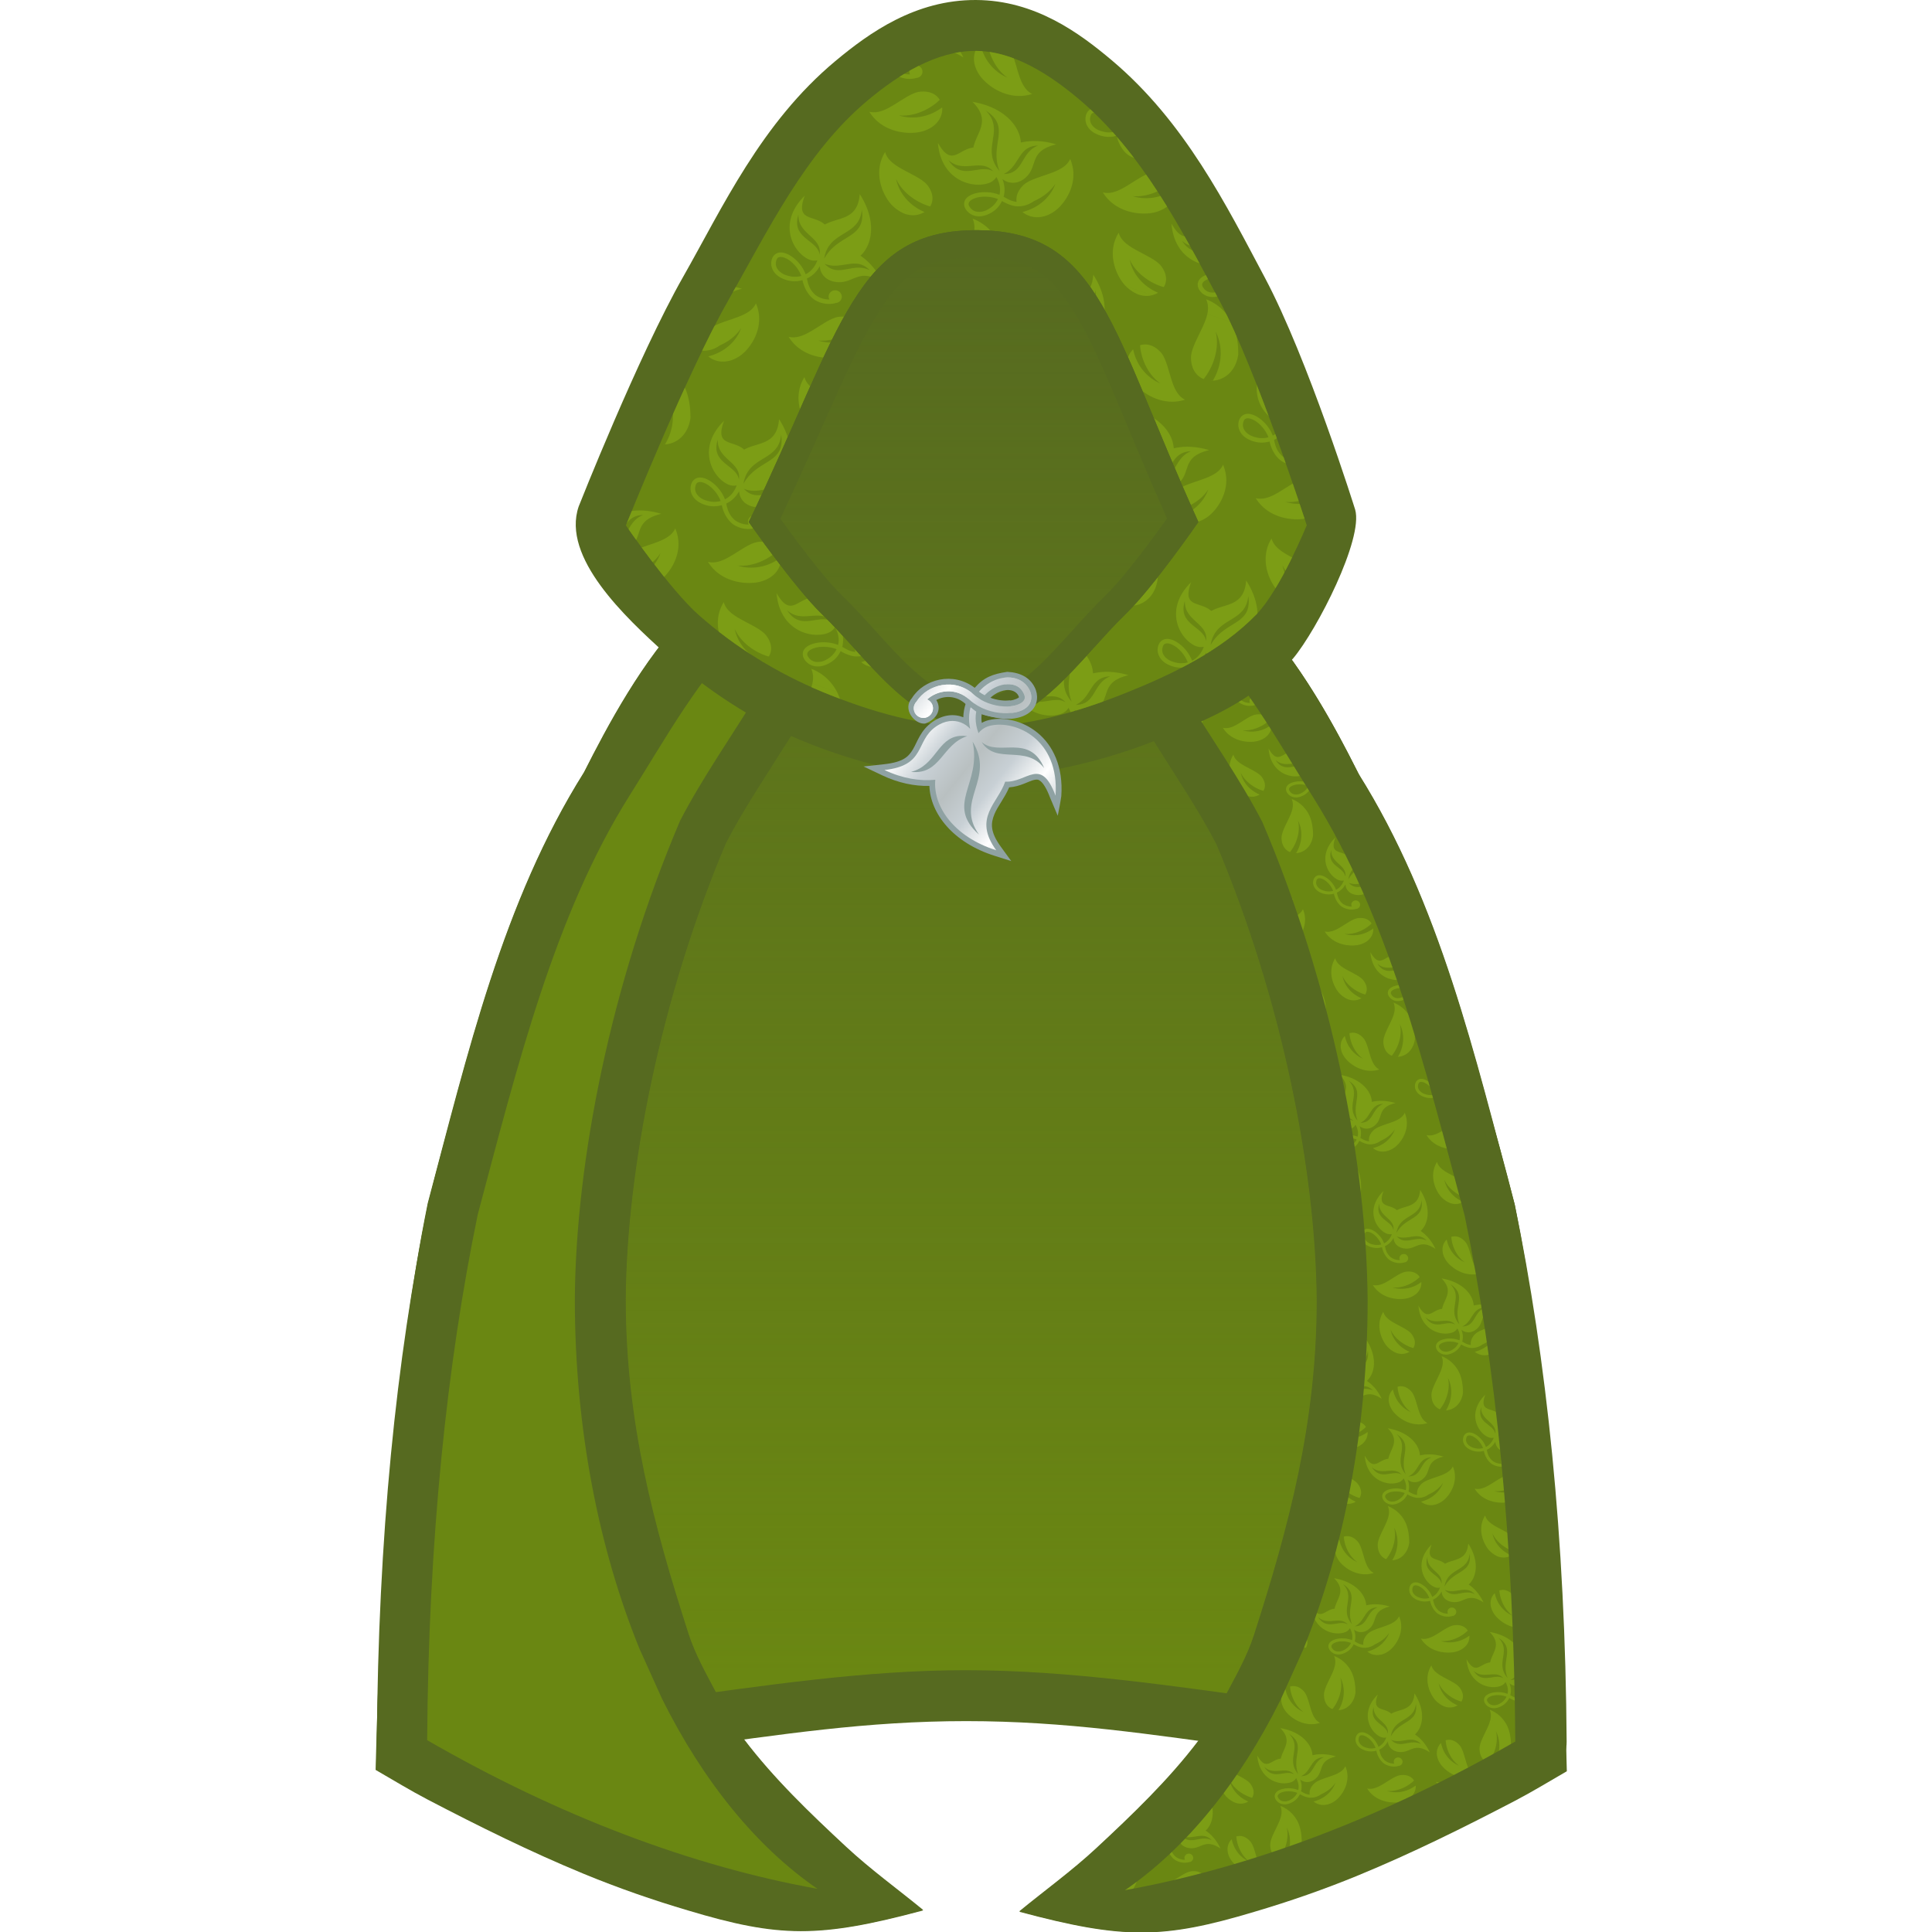 <svg height="500" viewBox="0 0 500 500" width="500" xmlns="http://www.w3.org/2000/svg" xmlns:xlink="http://www.w3.org/1999/xlink"><linearGradient id="a"><stop offset="0" stop-color="#566a20"/><stop offset="1" stop-color="#566a20" stop-opacity="0"/></linearGradient><pattern id="b" patternTransform="matrix(.055 .019 -.019 .053 -193.021 324.264)" xlink:href="#c"/><pattern id="c" patternTransform="matrix(.088 .047 -.047 .088 472.929 219.45)" xlink:href="#d"/><pattern id="d" patternTransform="matrix(.1 0 0 .1 684.793 172.84)" xlink:href="#e"/><pattern id="e" height="1000" patternUnits="userSpaceOnUse" width="1000"><path d="m104.88 437.101c14.105-3.375 27.985-9.647 40.479-18.672 17.121 29.8 46.651 55.242 75.311 61.759 29.226 6.154 60.168-.066 82.965-17.009 6.97-3.187 12.526-9.347 14.661-17.327 3.796-14.19-4.625-28.761-18.818-32.556-14.191-3.795-28.796 4.619-32.591 18.808-2.593 9.692.544 19.551 7.299 26.045-18.334 7.011-39.994 7.781-59.915.986-29.128-12.865-41.11-31.109-54.296-53.259 16.061-16.394 28.08-38.629 32.237-66.703 7.533 19.288 23.443 35.254 46.117 40.793 11.942 2.914 25.752 2.946 41.206-.949 67.033-16.889 62.751-90.347 174.952-60.526-38.123-40.183-81.142-64.844-121.474-75.789 32.516-65.127 9.749-165.296-87.052-242.686 28.6 107.284-50.824 119.428-91.452 168.11-55.885-24.838-117.145 30.681-115.986-86.384-66.535 141.62 27.024 235.315 98.387 245.651 14.372 2.081 27.325-.939 38.169-7.485-.486 31.405-10.713 54.652-25.782 70.985-21.234-26.3-51.686-44.429-79.63-51.793-17.88-4.709-35.009-5.321-48.835 1.172-13.828 6.497-22.452 21.826-20.578 40.651 2.368 23.778 17.432 41.544 37.093 50.832 20.601 9.784 47.791 9.889 67.533 5.345zm-59.549-22.263c-15.005-7.088-24.753-18.538-26.469-35.764-1.33-13.355 2.358-18.336 9.933-21.893 7.572-3.556 20.927-4.013 36.134-.007 23.993 6.321 51.634 23.189 70.23 46.175-10.64 7.556-22.521 12.692-34.607 15.585-20.183 3.233-37.77 4.061-55.221-4.095zm161.721-91.361c73.533 4.382 107.138-74.309 180.674-36.327-70.488-8.567-101.623 60.955-161.196 44.413-6.164-1.71-12.631-4.353-19.478-8.086zm-8.328-19.531c-22.349-119.869 105.213-133.348 76.173-246.194 57.723 112.575-58.22 127.968-76.174 246.194zm-23.053-10.207c-28.882-55.685-132.02-23.9-135.265-129.315 23.955 80.469 121.156 55.557 135.266 129.315zm558.317-293.739c2.108 17.373 1.483 35.851-.024 54.591-4.176 51.884-14.58 106.491-2.44 140.379 11.396 31.808 29.667 50.7 49.939 59.988 8.72 3.997 17.9 6.209 27.185 6.781 22.194-65.071 17.46-148.115-19.06-204.242 48.351 48.224 71.188 121.044 56.435 197.368l-8.78 3.529c2.723-.808 5.42-1.763 8.093-2.842 41.782-16.867 75.973-66.24 61.748-138.627-16.028-46.745-38.302-88.475-66.952-116.915zm106.144 999.827c-32.421-31.208-75.627-54.791-130.451-57.161l.001-.002c15.211 18.254 21.669 35.846 24.306 57.154zm-235.779-523.677c-17.4.12-35.694 1.765-54.764 5.134 99.459 49.385 56.123 117.033 65.85 179.685-55.562 25.55-54.327 108.207-141.477 30.021 62.413 143.484 194.568 135.127 249.462 88.379 11.055-9.415 17.341-21.134 19.587-33.599 23.264 21.106 33.969 44.137 36.282 66.237-33.775-1.429-67.502 9.46-91.488 25.575-15.345 10.313-27.117 22.768-31.372 37.436-4.254 14.672 1.562 31.27 16.937 42.296 19.421 13.926 42.712 14.352 62.672 5.725 20.786-9.211 39.262-29.851 48.616-47.168 6.781-12.818 11.238-27.38 12.713-42.72 22.294 4.592 46.093 6.052 65.319.113 23.877-7.659 43.685-23.729 56.631-43.616 28.461-27.48 50.249-62.168 57.838-98.049.076 59.634-30.63 118.664-86.623 156.875 31.846 12.936 75.306 6.839 109.462-31.81v-242.594c-.113-.128-.226-.255-.34-.383-.841 12.096-4.639 23.522-10.56 33.898-10.353 18.136-26.448 33.749-43.876 48.582-34.855 29.664-75.055 57.145-88.31 85.202-12.555 26.578-12.883 49.242-6.185 67.27.986 2.654 2.183 5.178 3.473 7.639-23.165 5.382-37.053 1.258-56.602-2.39-1.704-22.885-10.466-46.594-28.804-68.256 19.46 7.083 41.96 5.684 61.094-7.68 10.076-7.041 19.22-17.387 26.501-31.562 31.589-61.478-26.405-106.779 70.094-171.318-55.355 2.081-102.288 18.09-137.145 41.14-23.148-56.89-91.025-100.708-184.986-100.062zm7.705 21.541c122.667 31.016 57.653 128.225 134.583 219.786-104.782-62.39-30.655-167.059-134.583-219.786zm246.796 66.803c-52.988 47.259-21.341 116.549-73.109 150.347-5.356 3.498-11.612 6.609-18.937 9.283 51.855-52.31 14.955-129.51 92.046-159.63zm-858.855 9.606v242.596c4.242-4.8 8.339-10.103 12.254-15.932 16.418-24.451 31.558-67.287 30.812-112.853-.632-38.539-12.179-78.919-43.065-113.811zm689.049 144.29c11.111-.158 22.569 2.505 34.702 9.652-60.895-15.095-105.143 83.329-186.452 16.143 61.956 28.569 103.602-25.109 151.75-25.796zm90.261 112.458c-1.352 12.978-5.343 25.29-11.152 36.274-10.062 17.173-21.928 31.046-39.546 38.752-15.234 6.584-30.271 6.34-44.341-3.749-10.908-7.822-12.214-13.88-9.883-21.916 2.33-8.033 10.809-18.361 23.861-27.131 20.593-13.838 51.516-23.45 81.06-22.23zm-13.295-462.104c-37.118 28.575-78.407 37.307-117.041 35.189-45.507-2.496-87.17-20.655-110.39-38.768-50.115-39.09-55.98-90.091-38.924-124.762 34.128 58.552 90.822 93.369 150.312 97.529-56.113-16.112-106.674-67.844-129.559-123.314 6.439-4.967 13.757-8.762 21.801-11.115 18.462-5.397 41.078-3.429 66.696 10.983 27.04 15.214 51.573 57.251 78.682 94.122 13.552 18.436 27.964 35.598 45.32 47.212 9.935 6.648 21.087 11.224 33.103 12.923zm-595.98 292.615c35.857 30.143 76.732 40.639 115.422 40.182 45.572-.54 87.977-16.894 111.953-33.993 51.748-36.902 59.798-87.604 44.247-122.976-36.611 57.032-94.748 89.384-154.362 90.986 56.754-13.688 109.49-63.202 134.736-117.638-6.22-5.239-13.368-9.345-21.304-12.04-18.213-6.185-40.893-5.189-67.106 8.11-27.668 14.039-53.984 54.984-82.652 90.657-14.331 17.837-29.467 34.365-47.305 45.222-10.211 6.215-21.55 10.308-33.627 11.49zm213.767-661.16c20.159 9.837 46.4 16.978 66.42 16.119 18.808-1.006 35.3-7.061 48.495-16.242zm114.915 999.678c7.135-4.965 13.306-10.844 18.357-17.334-67.588-5.099-123.689-40.865-153.432-92.545 39.019 43.419 107.655 66.277 167.558 62.613 1.654-7.961 1.87-16.201.47-24.463-3.214-18.961-14.87-38.439-39.031-55.177-25.504-17.666-74.043-21.356-119.06-29.619-22.507-4.129-44.246-9.588-62.278-20.12-10.323-6.029-19.314-14.057-26.093-24.12l-.002-.001c-9.483 45.869.708 86.815 19.5 120.632 21.028 37.84 53.256 66.383 79.097 80.258z" fill="#7c9d15"/></pattern><linearGradient id="f" gradientUnits="userSpaceOnUse" x1="254.564" x2="254.564" xlink:href="#a" y1="-104.41" y2="404.773"/><linearGradient id="g" gradientUnits="userSpaceOnUse" x1="698.534" x2="698.534" xlink:href="#a" y1="35.443" y2="374.465"/><linearGradient id="h" gradientTransform="matrix(3.556 0 0 3.562 413.365 93.356)" gradientUnits="userSpaceOnUse" spreadMethod="reflect" x1="588.225" x2="623.379" y1="103.658" y2="138.748"><stop offset="0" stop-color="#fff"/><stop offset=".511" stop-color="#c8d0d5"/><stop offset="1" stop-color="#b9c0c1"/></linearGradient><g stroke-width="1.367" transform="matrix(.732 0 0 .732 67.039 135.977)"><path d="m351.895 432.432c26.498 3.601 59.889 23.094 88.963 15.335 8.972-2.394 21.516-6.412 21.445-17.781-.458-71.995-7.044-135.162-18.348-189.857-13.616-54.116-31.088-104.05-55.238-152.379-10.026-20.063-21.449-39.986-36.822-56.317-6.37-6.767-13.854-12.92-22.371-16.637-24.753-10.804-52.659-15.307-79.524-14.796-26.865-.511-55.947 1.715-79.524 14.796-6.577 3.649-10.5 10.8-15.244 16.637-14.581 17.94-29.703 35.864-40.479 56.317-25.173 47.779-41.421 98.263-55.037 152.379-11.303 54.695-17.605 117.862-18.063 189.857-.071 11.369 20.396 15.968 32.658 17.781 24.853 3.676 47.297-11.734 73.795-15.335 37.172-5.052 66.598-9.679 101.895-9.692 35.296.013 64.722 4.64 101.895 9.692z" fill="#566a20" stroke-linecap="round" stroke-width="1.367"/><path d="m329.524 35.283c-23.52-11.95-52.347-17.967-79.523-17.967s-54.812 5.278-75.758 17.495c-19.508 19.237-41.432 58.644-43.22 60.755-26.274 46.573-44.508 104.738-53.661 148.108-10.941 52.978-17.447 114.993-17.899 185.954 0 0 53.979-10.648 83.104-14.564 35.612-4.788 71.369-10.338 107.302-10.325 37.285.014 74.387 5.775 111.332 10.797 27.867 3.787 83.104 14.564 83.104 14.564-.452-70.962-6.958-132.976-17.899-185.954-13.547-53.806-27.688-104.453-53.661-148.108-.051.078-24.836-43.432-43.22-60.755z" fill="#6a8712"/><path d="m329.524 35.283c-23.52-11.95-52.347-17.967-79.523-17.967s-54.812 5.278-75.758 17.495c-19.508 19.237-41.432 58.644-43.22 60.755-26.274 46.573-44.508 104.738-53.661 148.108-10.941 52.978-17.447 114.993-17.899 185.954 0 0 53.979-10.648 83.104-14.564 35.612-4.788 71.369-10.338 107.302-10.325 37.285.014 74.387 5.775 111.332 10.797 27.867 3.787 83.104 14.564 83.104 14.564-.452-70.962-6.958-132.976-17.899-185.954-13.547-53.806-27.688-104.453-53.661-148.108-.051.078-24.836-43.432-43.22-60.755z" fill="url(#f)"/></g><g id="i" stroke-width="1.367" transform="matrix(.732 0 0 .732 67.039 135.977)"><path d="m329.524 14.796c-5.813-3.061-18.645-6.387-18.645-6.387s.727 12.804.646 19.211c-.094 7.495.583 16.322-1.318 22.449-1.038 3.288-4.676 9.227-4.676 9.227s7.297 11.16 10.832 16.811c7.578 12.115 16.14 24.81 22.244 36.646 23.307 55.102 35.133 115.712 35.469 161.359-.006 43.34-9.891 80.092-22.182 118.275-2.317 7.198-6.066 13.87-9.611 20.55-3.057 5.761-6.089 11.604-10.03 16.801-10.585 13.955-23.357 26.175-36.183 38.103-8.59 7.988-18.364 15.051-27.208 22.319 36.726 9.841 50.854 9.659 83.032 0 12.476-3.684 24.795-7.971 36.822-12.926 18.852-7.767 37.162-16.842 55.238-26.275 6.264-3.269 11.858-6.714 18.416-10.494-1.619-68.321-6.313-140.497-18.416-200.336-14.043-52.738-26.48-106.64-55.238-152.379-8.218-16.278-20.692-39.792-36.822-56.317-6.491-6.65-14.148-12.307-22.371-16.637z" fill="#566a20" stroke-linecap="round" stroke-width="1.367"/><path d="m329.576 26.539a8.747 8.747 0 0 0 -8.799 8.869s.05 3.646-.295 8.078c-.345 4.432-1.548 9.836-2.02 10.766a8.747 8.747 0 0 0 .35 8.535c9.79 15.923 21.208 32.422 28.176 46 23.918 56.404 36.006 118.066 36.344 165.316-.005 44.518-8.223 85.894-22.189 120.289l-7.818 17.334c-13.957 27.983-31.98 49.993-52.02 63.744a8.747 8.747 0 0 0 6.502 15.818c45.764-8.259 93.514-26.319 140.865-53.609a8.747 8.747 0 0 0 4.379-7.633c-.455-71.464-7.007-134.041-18.082-187.67a8.747 8.747 0 0 0 -.113-.482c-13.957-52.358-27.103-106.61-54.707-150.512a8.747 8.747 0 0 0 -.014-.02c-13.074-20.662-23.812-40.98-44.328-62.164a8.747 8.747 0 0 0 -6.23-2.66z" fill="#6a8712"/></g><use fill="#566a20" stroke-linecap="round" transform="matrix(-1 0 0 1 502.706 -.345)" xlink:href="#i"/><path d="m329.576 26.539a8.747 8.747 0 0 0 -8.799 8.869s.05 3.646-.295 8.078c-.345 4.432-1.548 9.836-2.02 10.766a8.747 8.747 0 0 0 .35 8.535c9.79 15.923 21.208 32.422 28.176 46 23.918 56.404 36.006 118.066 36.344 165.316-.005 44.518-8.223 85.894-22.189 120.289l-7.818 17.334c-13.957 27.983-31.98 49.993-52.02 63.744a8.747 8.747 0 0 0 6.502 15.818c45.764-8.259 93.514-26.319 140.865-53.609a8.747 8.747 0 0 0 4.379-7.633c-.455-71.464-7.007-134.041-18.082-187.67a8.747 8.747 0 0 0 -.113-.482c-13.957-52.358-27.103-106.61-54.707-150.512a8.747 8.747 0 0 0 -.014-.02c-13.074-20.662-23.812-40.98-44.328-62.164a8.747 8.747 0 0 0 -6.23-2.66z" fill="url(#b)" stroke-width="1.367" transform="matrix(.732 0 0 .732 67.039 135.977)"/><path d="m294.523 142.131s.531 9.369.473 14.057c-.069 5.485.427 11.945-.965 16.428-.76 2.406-3.422 6.75-3.422 6.75s5.341 8.167 7.928 12.303c5.545 8.865 11.809 18.154 16.275 26.814 17.055 40.32 25.71 84.672 25.955 118.074-.004 31.713-7.239 58.607-16.232 86.547-1.696 5.267-4.438 10.149-7.031 15.037-2.237 4.216-4.456 8.492-7.34 12.295-7.745 10.212-17.091 19.153-26.477 27.881-6.286 5.845-13.439 11.014-19.91 16.332 26.874 7.201 37.211 7.068 60.758 0 9.129-2.696 18.144-5.831 26.945-9.457 13.795-5.683 27.193-12.324 40.42-19.227 4.583-2.392 8.678-4.914 13.477-7.68-1.184-49.994-4.62-102.807-13.477-146.594-10.276-38.591-19.376-78.035-40.42-111.504-6.014-11.911-15.142-29.117-26.945-41.209-4.75-4.866-10.352-9.005-16.369-12.174-4.253-2.24-13.643-4.674-13.643-4.674zm13.643 19.666c14.365 14.833 21.903 29.089 31.627 44.457 19.41 30.87 29.031 69.984 39.266 108.377 8.006 38.766 12.767 84.145 13.098 136.07-34.093 19.65-68.371 32.585-101.018 38.477 15.82-10.856 29.608-27.86 40.207-49.133l5.857-12.988c10.585-26.035 16.738-57.131 16.738-90.535-.252-35.68-9.277-81.503-27.195-123.668-5.418-10.61-13.902-22.793-20.967-34.283 2.553-5.037 2.387-16.773 2.387-16.773z" fill="#566a20" stroke-linecap="round"/><g transform="matrix(-1 0 0 1 502.706 -.345)"><path d="m329.576 26.539a8.747 8.747 0 0 0 -8.799 8.869s.05 3.646-.295 8.078c-.345 4.432-1.548 9.836-2.02 10.766a8.747 8.747 0 0 0 .35 8.535c9.79 15.923 21.208 32.422 28.176 46 23.918 56.404 36.006 118.066 36.344 165.316-.005 44.518-8.223 85.894-22.189 120.289l-7.818 17.334c-13.957 27.983-31.98 49.993-52.02 63.744a8.747 8.747 0 0 0 6.502 15.818c45.764-8.259 93.514-26.319 140.865-53.609a8.747 8.747 0 0 0 4.379-7.633c-.455-71.464-7.007-134.041-18.082-187.67a8.747 8.747 0 0 0 -.113-.482c-13.957-52.358-27.103-106.61-54.707-150.512a8.747 8.747 0 0 0 -.014-.02c-13.074-20.662-23.812-40.98-44.328-62.164a8.747 8.747 0 0 0 -6.23-2.66z" fill="url(#b)" stroke-width="1.367" transform="matrix(.732 0 0 .732 67.039 135.977)"/><path d="m294.523 142.131s.531 9.369.473 14.057c-.069 5.485.427 11.945-.965 16.428-.76 2.406-3.422 6.75-3.422 6.75s5.341 8.167 7.928 12.303c5.545 8.865 11.809 18.154 16.275 26.814 17.055 40.32 25.71 84.672 25.955 118.074-.004 31.713-7.239 58.607-16.232 86.547-1.696 5.267-4.438 10.149-7.031 15.037-2.237 4.216-4.456 8.492-7.34 12.295-7.745 10.212-17.091 19.153-26.477 27.881-6.286 5.845-13.439 11.014-19.91 16.332 26.874 7.201 37.211 7.068 60.758 0 9.129-2.696 18.144-5.831 26.945-9.457 13.795-5.683 27.193-12.324 40.42-19.227 4.583-2.392 8.678-4.914 13.477-7.68-1.184-49.994-4.62-102.807-13.477-146.594-10.276-38.591-19.376-78.035-40.42-111.504-6.014-11.911-15.142-29.117-26.945-41.209-4.75-4.866-10.352-9.005-16.369-12.174-4.253-2.24-13.643-4.674-13.643-4.674zm13.643 19.666c14.365 14.833 21.903 29.089 31.627 44.457 19.41 30.87 29.031 69.984 39.266 108.377 8.006 38.766 12.767 84.145 13.098 136.07-34.093 19.65-68.371 32.585-101.018 38.477 15.82-10.856 29.608-27.86 40.207-49.133l5.857-12.988c10.585-26.035 16.738-57.131 16.738-90.535-.252-35.68-9.277-81.503-27.195-123.668-5.418-10.61-13.902-22.793-20.967-34.283 2.553-5.037 2.387-16.773 2.387-16.773z" fill="#566a20" stroke-linecap="round"/></g><g stroke-width=".91" transform="matrix(1.099 0 0 1.099 -514.386 20.624)"><path d="m697.895-18.766c-14.224-.067-25.09 7.67-33.139 14.387-17.517 14.619-26.581 34.537-35.816 50.766-10.61 18.645-24.619 54.117-24.619 54.117-4.11 12.004 11.028 26.12 20.383 34.582 9.573 8.433 20.255 15.625 32.001 20.482 12.119 5.012 26.079 8.773 40.603 8.834 14.524.06 30.837-3.993 42.941-8.834 11.691-4.675 21.916-8.592 32.287-19.252 5.7-6.811 16.597-28.173 14.641-35.05 0 0-11.097-35.541-21.299-54.697-9.032-16.959-18.753-36.589-36.02-51.137-7.675-6.467-18.076-14.132-31.963-14.197z" fill="#566a20" stroke-linecap="round" stroke-width=".91"/><path d="m733.076 144.44c11.147-4.458 22.498-9.946 30.87-18.551 5.592-5.748 11.821-20.955 11.821-20.955s-11.605-36.091-20.468-52.733c-9.091-17.069-18.374-35.144-33.164-47.604-6.839-5.762-15.354-11.336-24.297-11.379-9.309-.044-18.255 5.64-25.402 11.605-14.812 12.361-23.538 30.724-33.08 47.492-9.533 16.751-23.911 52.645-23.911 52.645s10.369 15.132 17.181 21.133c8.544 7.526 18.489 13.682 29.01 18.033 11.295 4.671 23.497 8.241 35.72 8.292 12.2.051 24.392-3.448 35.72-7.978z" fill="#6a8712"/><path d="m733.076 144.44c11.147-4.458 22.498-9.946 30.87-18.551 5.592-5.748 11.821-20.955 11.821-20.955s-11.605-36.091-20.468-52.733c-9.091-17.069-18.374-35.144-33.164-47.604-6.839-5.762-15.354-11.336-24.297-11.379-9.309-.044-18.255 5.64-25.402 11.605-14.812 12.361-23.538 30.724-33.08 47.492-9.533 16.751-23.911 52.645-23.911 52.645s10.369 15.132 17.181 21.133c8.544 7.526 18.489 13.682 29.01 18.033 11.295 4.671 23.497 8.241 35.72 8.292 12.2.051 24.392-3.448 35.72-7.978z" fill="url(#b)" stroke-width=".91"/><path d="m661.636 125.889c-6.646-6.435-17.266-21.728-17.266-21.728 22.204-46.229 24.999-69.044 54.163-68.719 28.667.32 31.145 23.323 51.72 68.719 0 0-10.551 15.3-17.178 21.728-10.651 10.331-20.906 26.533-35.744 26.529-14.825-.005-25.045-16.217-35.696-26.529z" fill="#6a8712"/><path d="m661.636 125.889c-6.646-6.435-17.266-21.728-17.266-21.728 22.204-46.229 24.999-69.044 54.163-68.719 28.667.32 31.145 23.323 51.72 68.719 0 0-10.551 15.3-17.178 21.728-10.651 10.331-20.906 26.533-35.744 26.529-14.825-.005-25.045-16.217-35.696-26.529z" fill="url(#g)"/><path d="m698.534 35.443c-29.164-.325-31.958 22.49-54.162 68.719 0 0 10.619 15.293 17.265 21.727 10.651 10.312 20.871 26.524 35.696 26.529 14.838.005 25.093-16.198 35.744-26.529 6.627-6.428 17.178-21.727 17.178-21.727-20.576-45.396-23.053-68.399-51.721-68.719zm-.073 6.462c12.608.141 17.245 3.857 23.405 14.281 5.8 9.816 11.671 26.132 21.001 47.137-2.675 3.733-9.788 13.563-14.288 17.928-5.793 5.619-10.974 12.19-16.201 17.045-5.226 4.855-9.977 7.663-15.044 7.661-5.057-.002-9.794-2.812-15.012-7.668-5.217-4.857-10.392-11.428-16.192-17.043-4.5-4.357-11.572-14.059-14.313-17.859 10.062-21.357 16.415-37.833 22.511-47.63 6.476-10.407 11.237-13.997 24.132-13.853z" fill="#566a20" stroke-linecap="round" stroke-width=".91"/></g><g id="j" transform="translate(-11.731 -29.045)"><path d="m1096.227 10.602c-40.506 1.528-66.249 8.32-94.26 34.361-54.513-51.854-137.333-39.1-175.615 9.482-30.442 27.29-1.25 73.349 28.27 74.262 32.448-7.176 51.663-33.857 38.047-61.555 24.683-9.751 56.145-6.814 79.357 19.584-4.902 10.992-8.406 23.005-10.162 35.855-11.766-6.234-25.295-9.792-39.904-9.475-15.105.332-31.085 4.715-47 13.582-35.068 19.533-46.434 49.611-60.809 68.764-14.375 19.153-29.966 32.817-84.805 32.9l-56.494.084 48.15 29.553c43.045 26.418 86.952 40.141 127.238 43.406-5.519 76.603 48.777 163.369 158.457 211.453l44.531 19.523-24.236-42.152c-25.765-44.81-21.07-68.077-8.113-91.949 11.573-21.322 33.095-41.771 48.414-69.275 31.253 1.237 56.416-11.813 71.07-13.119 8.228-.733 11.711-.238 17.73 6.004 6.019 6.241 13.871 20.721 20.811 47.734 5.443 19.136 10.178 32.614 15.621 51.75 5.664-18.189 10.651-33.383 15.623-52.902 14.591-81.192-8.678-142.543-46.357-180.936-37.679-38.392-88.162-54.634-129.795-49.721-7.478.883-14.489 2.863-20.971 5.652-.344-8.846.544-16.84 2.41-24.092 26.488 14.653 82.43 21.643 82.43 21.643 20.665-.078 41.266-4.142 57.129-17.516v-.002c17.128-14.445 22.715-39.438 14.031-62.471-10.515-27.887-35.032-44.888-70.799-50.43zm-9.09 49.918c15.313-.057 27.992 7.055 32.449 18.396 1.384 3.67 1.435 4.941 1.09 5.543-1.634 1.366-11.904 5.827-25.021 5.875-15.619.058-35.692-4.645-53.498-13.367 3.458-2.602 7.046-5 10.799-7.033 11.303-6.117 23.694-9.26 34.182-9.414z" fill="#8fa2a3"/><path d="m1086.685 25.802c-16.74.187-34.18 4.942-50.22 13.625-12.754 6.905-24.542 16.552-34.28 28.5-1.217-1.252-2.578-2.38-3.72-3.69-47.612-54.672-125.46-43.178-160.75 1.345-5.91 4.88-9.686 12.268-9.686 20.53 0 14.692 11.9 26.595 26.593 26.595 14.69 0 26.625-11.903 26.625-26.594 0-10.035-5.578-18.75-13.782-23.28 31.8-23.023 82.904-25.36 116.906 13.687 2.22 2.546 4.53 4.972 6.938 7.312-11.28 19.99-17.145 44.58-13.906 72.78-12.262-16.69-31.758-28.007-55.094-27.5-12.29.27-25.64 3.807-39.563 11.564-60.394 33.638-37.274 103.51-153.375 103.686 47.213 28.976 95.146 41.69 136.938 41.844-14.583 71.33 33.297 162.234 146.813 212-55.354-96.272 18.237-128.528 44.906-186.063 60.407 9.56 105.242-59.912 134.374 53.5 27.68-154.03-86.917-220.388-158.53-211.937-14.422 1.703-26.155 7.967-34.94 17.094-7.646-30.47-3.774-55.575 6.563-75.25 27.31 19.926 61.414 29.575 90.313 29.47 18.49-.07 35.196-3.904 46.875-13.75 11.68-9.85 16.05-26.89 9.375-44.595-8.432-22.363-27.576-35.638-48.97-39.532-5.347-.974-10.825-1.407-16.405-1.344zm.22 18.718c4.457-.065 8.76.29 12.842 1.032 16.328 2.972 28.704 11.517 34.813 27.718 4.736 12.56 2.46 18.326-3.938 23.72-6.396 5.392-19.18 9.285-34.906 9.343-24.812.092-55.875-9.065-79.78-26.47 8.326-10.05 18.477-18.082 29.405-24 13.51-7.312 28.19-11.147 41.564-11.343zm-140.69 128.313c6.397.06 13.328.942 20.907 2.78-72.17 14.765-84.3 99.482-165.156 81.782 70.31-9.934 82.423-85.154 144.25-84.562zm34 19.5c52.567 110.048-67.184 156.03-9.967 257.563-84.856-93.86 23.175-138.69 9.968-257.563zm24.908 3.906c42.292 46.343 133.717-11.018 164.093 90-43.937-71.563-131.402-22.378-164.094-90z" fill="url(#h)"/><path d="m972.025 86.736c1.807 2.098 8.663 6.896 12.825 10.544 4.93 4.323 9.149 9.465 14.371 13.431 4.419 3.356 9.108 6.494 14.215 8.666 26.142 11.118 56.103 21.738 82.43 21.643l-.198-50.686c-37.049-.336-48.452-8.701-68.491-21.939-5.199-3.435-10.167-7.272-14.705-11.543-3.957-3.724-7.839-9.364-10.822-12.191z" fill="#8fa2a3"/><path d="m1086.902 44.52c4.457-.065 8.76.291 12.842 1.033 16.328 2.972 28.703 11.516 34.812 27.717 4.736 12.56 2.461 18.327-3.938 23.721-6.396 5.392-19.18 9.286-34.906 9.344-24.812.092-55.874-9.066-79.779-26.471-5.605-5.21-12.636-10.126-17.471-15.625-47.612-54.672-125.46-43.179-160.75 1.344-5.91 4.88-9.686 12.269-9.686 20.531 0 14.692 11.899 26.594 26.592 26.594 14.69 0 26.625-11.903 26.625-26.594 0-10.035-5.577-18.749-13.781-23.279 31.8-23.023 82.904-25.361 116.906 13.686 6.186 7.328 13.338 12.945 21.125 19.031 27.31 19.926 61.414 29.574 90.312 29.469 18.49-.07 35.196-3.904 46.875-13.75 11.68-9.85 16.05-26.889 9.375-44.594-8.432-22.363-27.575-35.639-48.969-39.533-5.347-.974-10.826-1.407-16.406-1.344" fill="url(#h)"/></g><use stroke-width="10.709" transform="matrix(.093 -.01 .01 .093 160.006 186.43)" xlink:href="#j"/></svg>